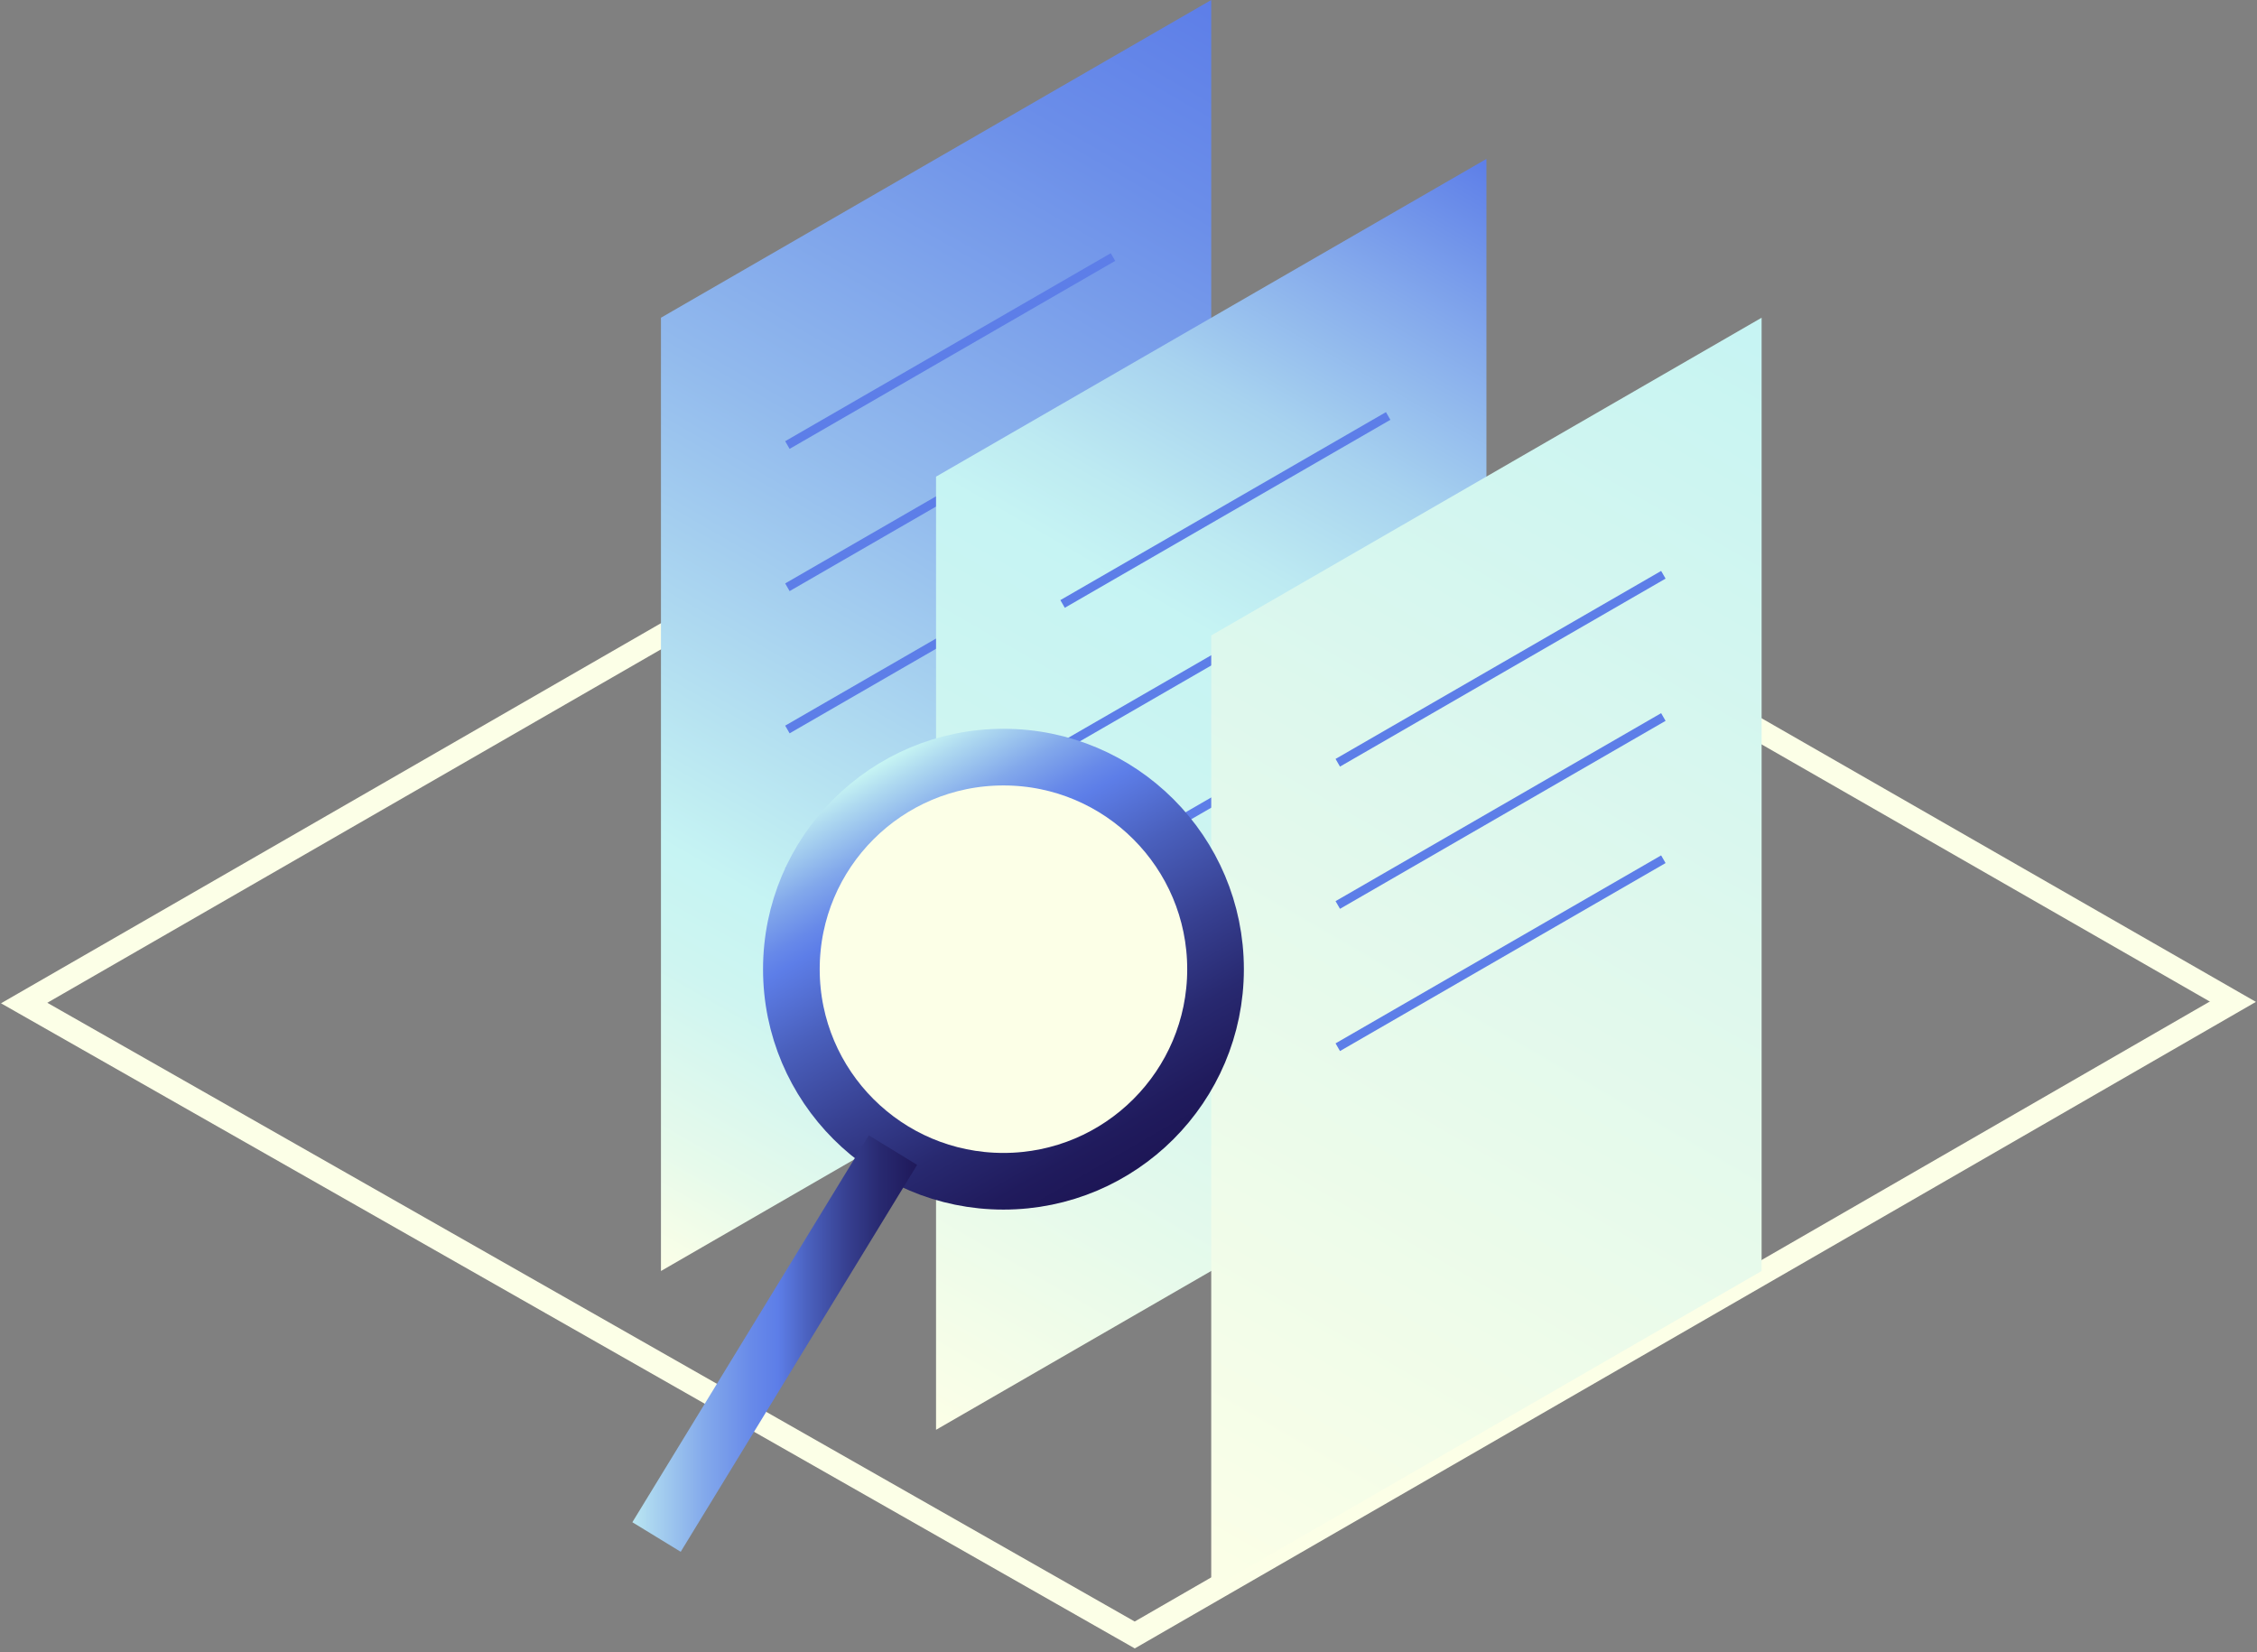 <svg width="474" height="347" viewBox="0 0 474 347" fill="none" xmlns="http://www.w3.org/2000/svg">
<rect x="0" y="0" width="474" height="347" fill="#808080" stroke="none"/>
<path d="M238.311 343.473L469 210.429L236.803 77.199L5 210.708L238.311 343.473Z" stroke="#FCFFE7" stroke-width="4.76" stroke-miterlimit="10"/>
<path d="M5 210.545L238.311 343.311L469 210.266" stroke="#FCFFE7" stroke-width="4.76" stroke-miterlimit="10"/>
<path d="M280.95 279.69L349.328 240.208" stroke="#C6F4F3" stroke-width="1.863" stroke-miterlimit="10"/>
<path d="M280.95 249.818L349.328 210.336" stroke="#C6F4F3" stroke-width="1.863" stroke-miterlimit="10"/>
<path d="M138.81 266.948V66.731L254.374 0V200.217L138.81 266.948Z" fill="url(#paint0_linear_171_13429)"/>
<path d="M165.363 123.342L233.741 83.861" stroke="#5D7EE8" stroke-width="1.863" stroke-miterlimit="10"/>
<path d="M165.363 93.47L233.741 53.988" stroke="#5D7EE8" stroke-width="1.863" stroke-miterlimit="10"/>
<path d="M165.363 212.959L233.741 173.478" stroke="#5D7EE8" stroke-width="1.863" stroke-miterlimit="10"/>
<path d="M165.363 183.087L233.741 143.606" stroke="#5D7EE8" stroke-width="1.863" stroke-miterlimit="10"/>
<path d="M165.363 153.214L233.741 113.733" stroke="#5D7EE8" stroke-width="1.863" stroke-miterlimit="10"/>
<path d="M196.581 300.301V100.108L312.169 33.377V233.57L196.581 300.301Z" fill="url(#paint1_linear_171_13429)"/>
<path d="M223.156 156.719L291.534 117.238" stroke="#5D7EE8" stroke-width="1.863" stroke-miterlimit="10"/>
<path d="M223.156 126.847L291.534 87.365" stroke="#5D7EE8" stroke-width="1.863" stroke-miterlimit="10"/>
<path d="M223.156 216.441L291.534 176.959" stroke="#5D7EE8" stroke-width="1.863" stroke-miterlimit="10"/>
<path d="M223.156 186.591L291.534 147.11" stroke="#5D7EE8" stroke-width="1.863" stroke-miterlimit="10"/>
<path d="M254.374 333.678V133.462L369.962 66.731V266.947L254.374 333.678Z" fill="url(#paint2_linear_171_13429)"/>
<path d="M280.95 190.073L349.328 150.592" stroke="#5D7EE8" stroke-width="1.863" stroke-miterlimit="10"/>
<path d="M280.95 160.201L349.328 120.719" stroke="#5D7EE8" stroke-width="1.863" stroke-miterlimit="10"/>
<path d="M280.95 219.945L349.328 180.463" stroke="#5D7EE8" stroke-width="1.863" stroke-miterlimit="10"/>
<path d="M210.739 248.1C235.338 248.1 255.28 228.158 255.28 203.559C255.28 178.959 235.338 159.017 210.739 159.017C186.14 159.017 166.198 178.959 166.198 203.559C166.198 228.158 186.14 248.1 210.739 248.1Z" fill="#FCFFE7" stroke="url(#paint3_linear_171_13429)" stroke-width="11.9" stroke-miterlimit="10"/>
<path d="M187.529 241.555L137.881 322.816" stroke="url(#paint4_linear_171_13429)" stroke-width="11.9" stroke-miterlimit="10"/>
<defs>
<linearGradient id="paint0_linear_171_13429" x1="124.35" y1="258.592" x2="268.838" y2="8.335" gradientUnits="userSpaceOnUse">
<stop stop-color="#FCFFE7"/>
<stop offset="0.08" stop-color="#E6FAEB"/>
<stop offset="0.2" stop-color="#CEF5F1"/>
<stop offset="0.27" stop-color="#C6F4F3"/>
<stop offset="0.59" stop-color="#91B9ED"/>
<stop offset="0.86" stop-color="#6B8EE9"/>
<stop offset="1" stop-color="#5D7EE8"/>
</linearGradient>
<linearGradient id="paint1_linear_171_13429" x1="182.144" y1="291.969" x2="326.632" y2="41.712" gradientUnits="userSpaceOnUse">
<stop stop-color="#FCFFE7"/>
<stop offset="0.19" stop-color="#E6FAEB"/>
<stop offset="0.44" stop-color="#CEF5F1"/>
<stop offset="0.6" stop-color="#C6F4F3"/>
<stop offset="0.66" stop-color="#BDEAF2"/>
<stop offset="0.76" stop-color="#A7D2EF"/>
<stop offset="0.88" stop-color="#84A9EC"/>
<stop offset="1" stop-color="#5D7EE8"/>
</linearGradient>
<linearGradient id="paint2_linear_171_13429" x1="239.914" y1="325.346" x2="384.403" y2="75.088" gradientUnits="userSpaceOnUse">
<stop stop-color="#FCFFE7"/>
<stop offset="0.58" stop-color="#DEF8ED"/>
<stop offset="1" stop-color="#C6F4F3"/>
</linearGradient>
<linearGradient id="paint3_linear_171_13429" x1="185.579" y1="159.969" x2="235.924" y2="247.148" gradientUnits="userSpaceOnUse">
<stop stop-color="#C6F4F3"/>
<stop offset="0.05" stop-color="#AED9F0"/>
<stop offset="0.15" stop-color="#82A8EB"/>
<stop offset="0.23" stop-color="#6789E9"/>
<stop offset="0.27" stop-color="#5D7EE8"/>
<stop offset="0.42" stop-color="#4A60BD"/>
<stop offset="0.61" stop-color="#374091"/>
<stop offset="0.77" stop-color="#282970"/>
<stop offset="0.91" stop-color="#201B5D"/>
<stop offset="1" stop-color="#1D1656"/>
</linearGradient>
<linearGradient id="paint4_linear_171_13429" x1="129.967" y1="282.174" x2="195.443" y2="282.174" gradientUnits="userSpaceOnUse">
<stop stop-color="#C6F4F3"/>
<stop offset="0.09" stop-color="#AED9F0"/>
<stop offset="0.28" stop-color="#82A8EB"/>
<stop offset="0.43" stop-color="#6789E9"/>
<stop offset="0.51" stop-color="#5D7EE8"/>
<stop offset="0.61" stop-color="#4A60BD"/>
<stop offset="0.73" stop-color="#374091"/>
<stop offset="0.84" stop-color="#282970"/>
<stop offset="0.94" stop-color="#201B5D"/>
<stop offset="1" stop-color="#1D1656"/>
</linearGradient>
</defs>
</svg>
